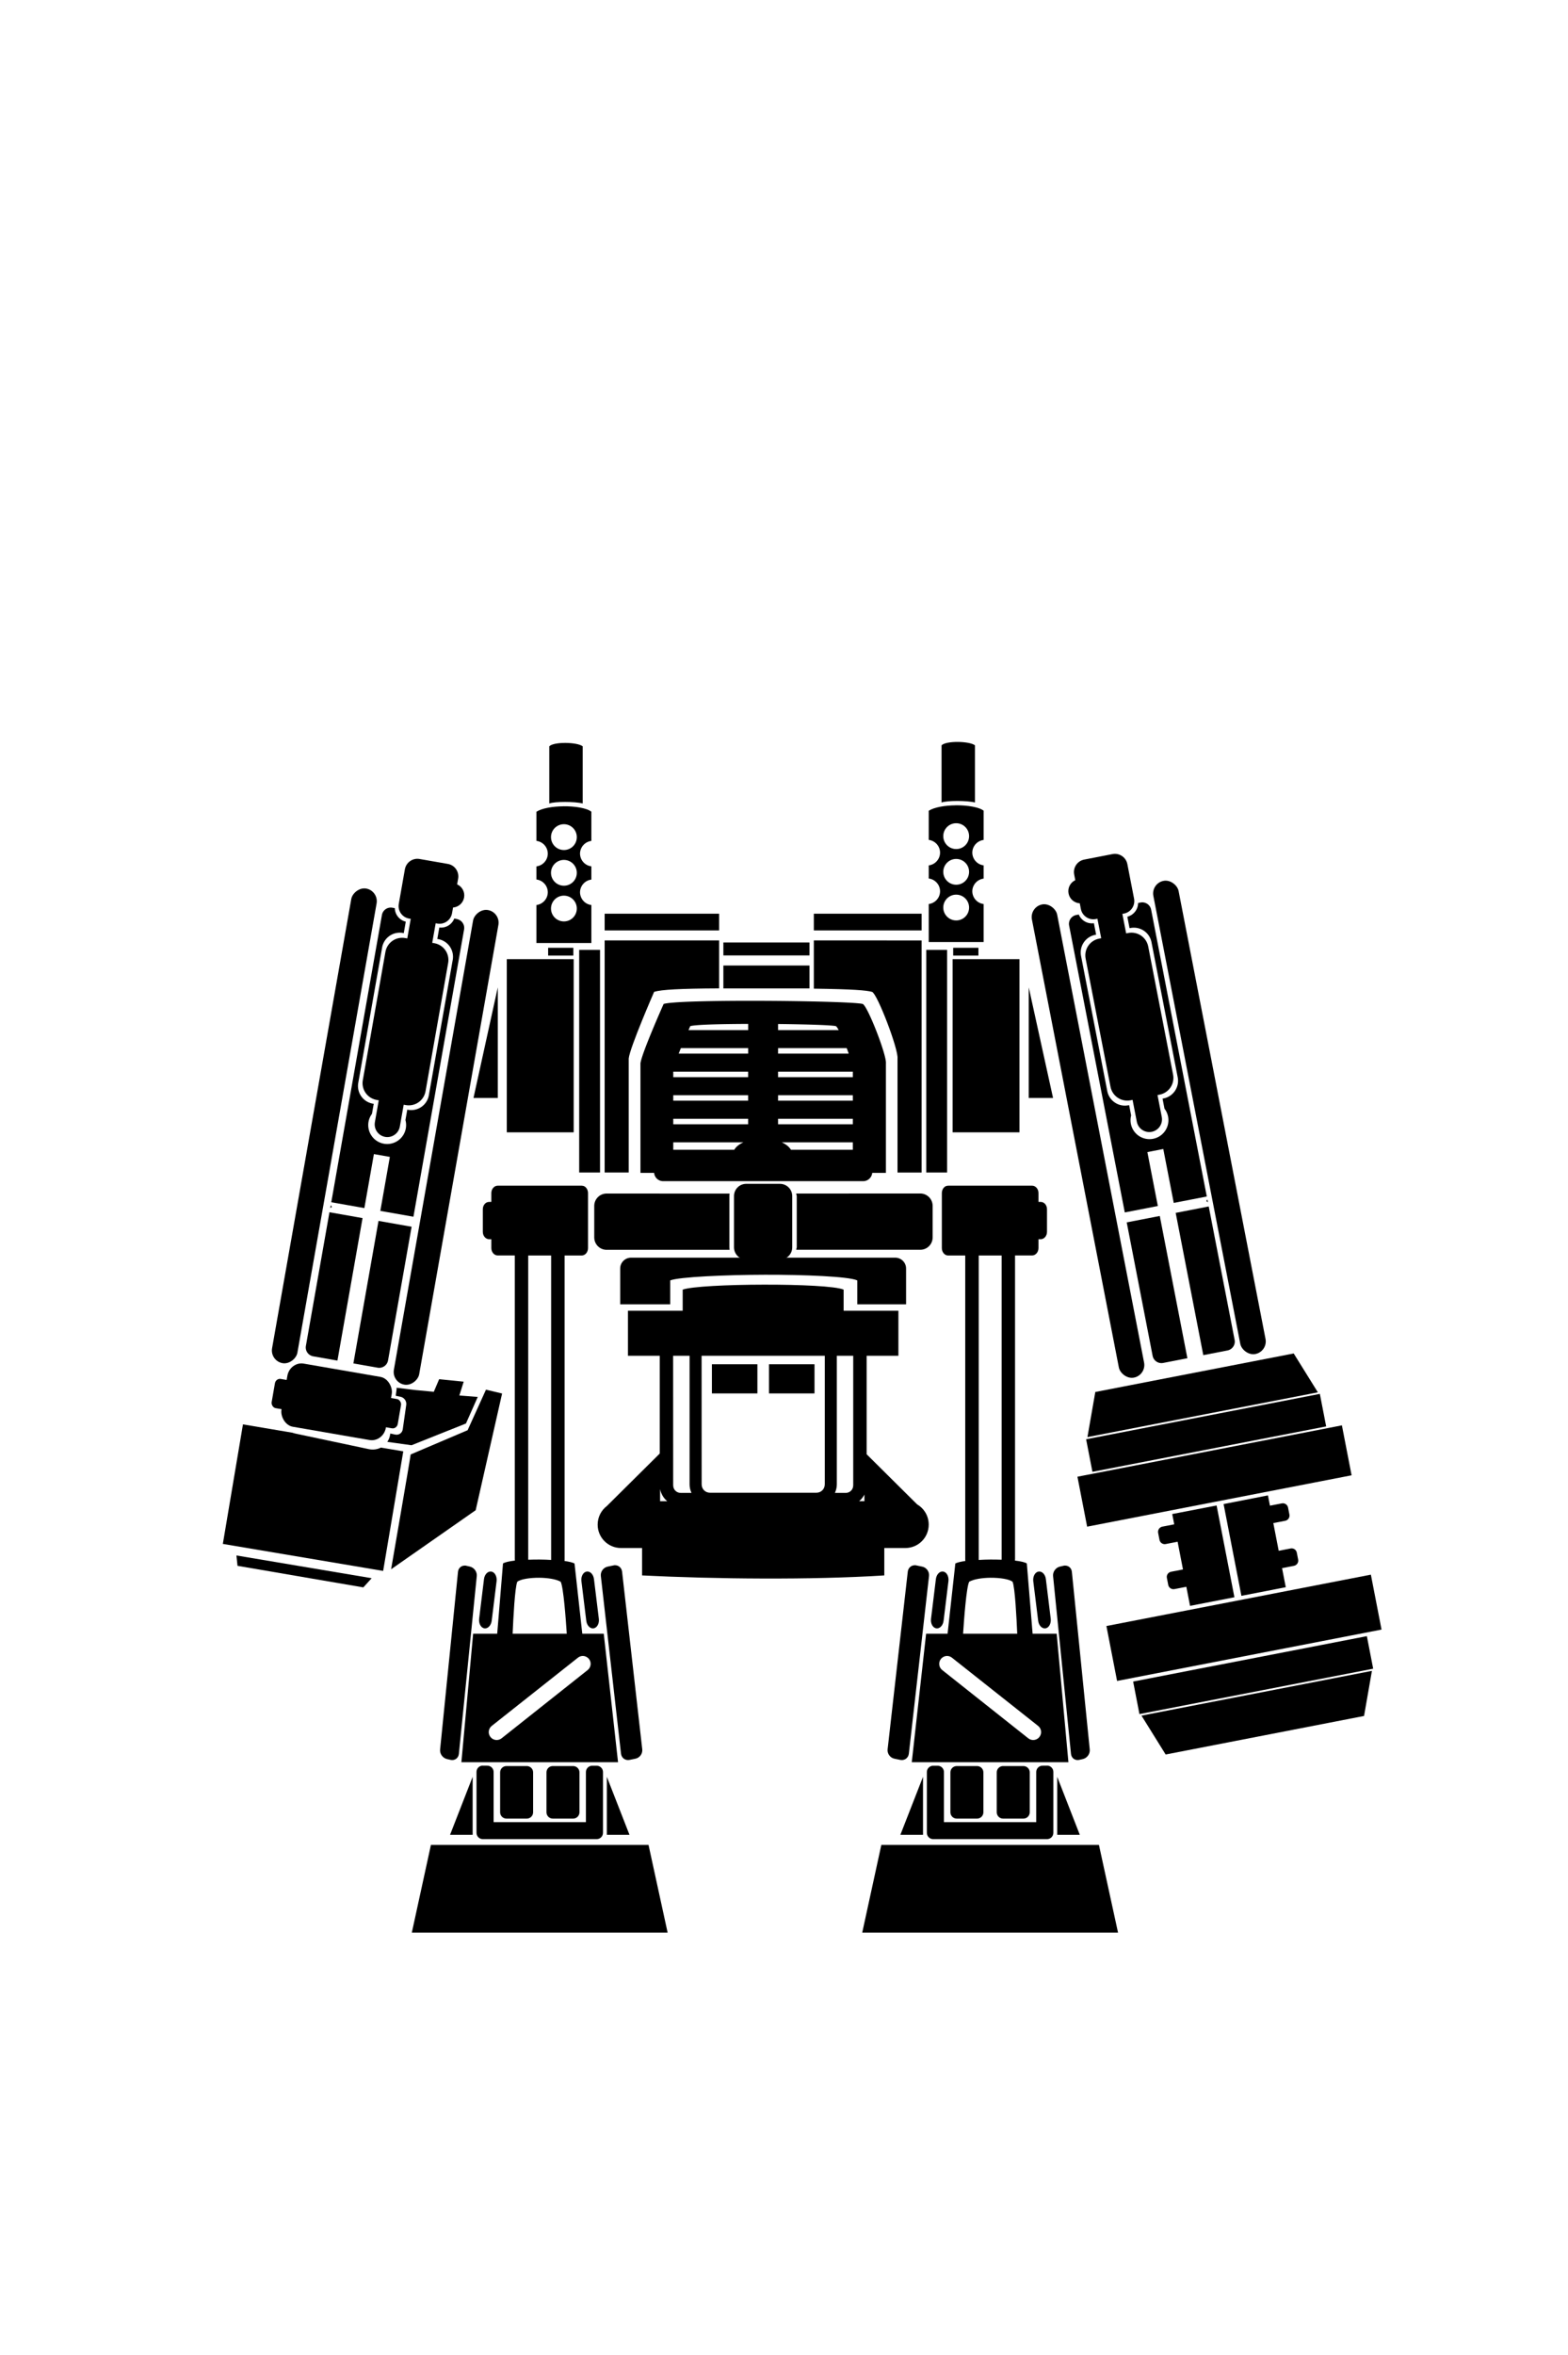 <?xml version="1.0" encoding="UTF-8" standalone="no"?>
<!-- Created with Inkscape (http://www.inkscape.org/) -->

<svg
   sodipodi:docname="ConstructionMech.svg"
   inkscape:version="1.2.2 (b0a8486541, 2022-12-01)"
   id="svg8"
   version="1.1"
   viewBox="0 0 34.983 52.516"
   height="52.516mm"
   width="34.983mm"
   xmlns:inkscape="http://www.inkscape.org/namespaces/inkscape"
   xmlns:sodipodi="http://sodipodi.sourceforge.net/DTD/sodipodi-0.dtd"
   xmlns="http://www.w3.org/2000/svg"
   xmlns:svg="http://www.w3.org/2000/svg"
   xmlns:rdf="http://www.w3.org/1999/02/22-rdf-syntax-ns#"
   xmlns:cc="http://creativecommons.org/ns#"
   xmlns:dc="http://purl.org/dc/elements/1.1/">
  <defs
     id="defs2" />
  <sodipodi:namedview
     id="base"
     pagecolor="#ffffff"
     bordercolor="#666666"
     borderopacity="1.0"
     inkscape:pageopacity="0.0"
     inkscape:pageshadow="2"
     inkscape:zoom="1.4142136"
     inkscape:cx="187.02975"
     inkscape:cy="190.91883"
     inkscape:document-units="mm"
     inkscape:current-layer="layer1"
     showgrid="false"
     inkscape:window-width="1549"
     inkscape:window-height="749"
     inkscape:window-x="1853"
     inkscape:window-y="1284"
     inkscape:window-maximized="0"
     inkscape:snap-global="false"
     fit-margin-top="0"
     fit-margin-left="0"
     fit-margin-right="0"
     fit-margin-bottom="0"
     showguides="false"
     inkscape:guide-bbox="true"
     inkscape:pagecheckerboard="0"
     inkscape:showpageshadow="2"
     inkscape:deskcolor="#d1d1d1" />
  <g
     inkscape:label="Capa 1"
     inkscape:groupmode="layer"
     id="layer1"
     transform="translate(-135.49,-99.591)"
     style="display:inline">
    <rect
       style="opacity:1;vector-effect:none;fill:#1a1a1a;fill-opacity:1;stroke:none;stroke-width:0.1;stroke-linecap:butt;stroke-linejoin:miter;stroke-miterlimit:4;stroke-dasharray:none;stroke-dashoffset:0;stroke-opacity:1"
       id="rect860"
       width="7.094"
       height="0"
       x="148.868"
       y="129.319" />
    <g
       id="g1831"
       transform="translate(0.543,-0.931)">
      <g
         id="path1550" />
      <g
         id="path1550-3" />
    </g>
    <g
       id="rect2870" />
    <path
       id="rect20982"
       style="fill:#000000;stroke:none;stroke-width:0.36;stroke-linecap:round;stroke-linejoin:round;stroke-miterlimit:4;stroke-dasharray:none;stroke-opacity:1"
       d="m 149.569,127.637 c -0.134,0 -0.242,0.108 -0.242,0.242 v 0.798 h 1.116 v -0.533 c 0.202,-0.079 1.246,-0.124 2.114,-0.126 0.868,-0.002 1.873,0.038 2.059,0.126 v 0.533 h 1.089 v -0.798 c 0,-0.134 -0.108,-0.242 -0.242,-0.242 z" />
    <path
       id="rect1113"
       style="fill:#000000;stroke-width:3.33;stroke-linecap:round;stop-color:#000000"
       d="m 152.528,128.239 c -0.808,0.001 -1.619,0.041 -1.807,0.111 v 0.47 h -1.221 v 1.005 h 0.709 v 2.18 l -1.174,1.165 h 0.001 c -0.128,0.095 -0.212,0.247 -0.212,0.42 0,0.289 0.233,0.522 0.522,0.522 h 0.469 v 0.611 c 1.615,0.081 3.769,0.104 5.404,0 v -0.611 h 0.469 c 0.289,0 0.522,-0.232 0.522,-0.522 0,-0.193 -0.103,-0.36 -0.258,-0.451 l -1.127,-1.118 v -2.196 h 0.709 v -1.005 h -1.222 v -0.47 c -0.173,-0.077 -0.977,-0.113 -1.784,-0.111 z m -2.02,1.586 h 0.367 v 2.866 c 0,0.068 0.015,0.133 0.043,0.192 h -0.238 c -0.097,0 -0.171,-0.073 -0.171,-0.171 z m 0.635,0 h 2.748 v 2.866 c 0,0.107 -0.081,0.188 -0.188,0.188 h -2.371 c -0.107,0 -0.188,-0.081 -0.188,-0.188 z m 3.017,0 h 0.366 v 2.887 c 0,0.097 -0.073,0.171 -0.171,0.171 h -0.238 c 0.027,-0.058 0.043,-0.124 0.043,-0.192 z m -2.787,0.189 v 0.65 h 1.015 v -0.65 z m 1.274,0 v 0.65 h 1.015 v -0.65 z m -2.43,2.784 c 0.021,0.107 0.078,0.202 0.159,0.27 h -0.159 z m 4.559,0.121 v 0.148 h -0.118 c 0.049,-0.041 0.089,-0.091 0.118,-0.148 z"
       sodipodi:nodetypes="cccccccccssccccssccccccccccscsscccsssscccsscsccccccccccccccccccc" />
    <path
       id="rect2275"
       style="fill:#000000;stroke:none;stroke-width:0.417;stroke-linejoin:round"
       d="m 152.125,125.991 c -0.145,0.007 -0.259,0.126 -0.259,0.273 v 1.142 c 0,0.151 0.122,0.274 0.273,0.274 h 0.753 c 0.151,0 0.273,-0.122 0.273,-0.274 v -1.142 c 0,-0.151 -0.122,-0.273 -0.273,-0.273 h -0.753 c -0.005,0 -0.009,-2.4e-4 -0.014,0 z m -3.101,0.216 c -0.153,0 -0.276,0.123 -0.276,0.277 v 0.701 c 0,0.153 0.123,0.277 0.276,0.277 h 2.744 c -0.002,-0.018 -0.005,-0.036 -0.005,-0.054 v -1.144 c 0,-0.019 0.001,-0.038 0.005,-0.056 z m 4.237,0 c -0.019,0 0.005,0.037 0.005,0.056 v 1.144 c 0,0.018 -0.022,0.054 -0.005,0.054 h 2.761 c 0.153,0 0.276,-0.123 0.276,-0.277 v -0.701 c 0,-0.153 -0.123,-0.277 -0.276,-0.277 z"
       sodipodi:nodetypes="ssssssssscscsscsscscsscsssscs" />
    <path
       id="rect3963"
       style="fill:#000000;stroke:none;stroke-width:0.417;stroke-linejoin:round"
       d="m 148.98,119.967 v 0.372 h 2.554 v -0.372 z m 0,0.595 v 5.176 h 0.537 v -2.543 c 0.026,-0.247 0.567,-1.486 0.567,-1.486 0.158,-0.049 0.581,-0.073 1.45,-0.077 v -1.07 z" />
    <path
       id="rect3963-9"
       style="display:inline;fill:#000000;stroke:none;stroke-width:0.417;stroke-linejoin:round"
       d="m 153.647,119.967 v 0.372 h 2.405 v -0.372 z m 0,0.595 v 1.076 c 0.889,0.012 1.175,0.038 1.3,0.072 0.118,0.046 0.59,1.28 0.567,1.486 v 2.543 h 0.538 v -5.176 z" />
    <path
       id="rect2502"
       style="fill:#000000;stroke-width:0.409;stroke-linejoin:round"
       d="m 152.162,121.909 c -0.891,10e-4 -1.708,0.021 -1.866,0.07 0,0 -0.493,1.106 -0.517,1.326 v 2.441 h 0.305 c 0.009,0.104 0.095,0.185 0.202,0.185 h 4.462 c 0.106,0 0.192,-0.082 0.202,-0.185 h 0.305 v -2.441 c 0.02,-0.184 -0.41,-1.285 -0.518,-1.326 -0.158,-0.041 -1.427,-0.071 -2.573,-0.07 z m 0.02,0.515 v 0.138 h -1.331 c 0.018,-0.04 0.039,-0.088 0.039,-0.088 0.112,-0.034 0.669,-0.048 1.291,-0.05 z m 0.667,0.002 c 0.636,0.007 1.202,0.025 1.29,0.048 0.014,0.006 0.037,0.042 0.063,0.088 h -1.353 z m -2.168,0.538 h 1.501 v 0.123 h -1.55 c 0.017,-0.041 0.031,-0.081 0.049,-0.123 z m 2.168,0 h 1.531 c 0.017,0.041 0.031,0.083 0.045,0.123 h -1.576 z m -2.338,0.526 h 1.67 v 0.122 h -1.67 z m 2.338,0 h 1.668 v 0.122 h -1.668 z m -2.338,0.525 h 1.67 v 0.121 h -1.67 z m 2.338,0 h 1.668 v 0.121 h -1.668 z m -2.338,0.525 h 1.67 v 0.122 h -1.67 z m 2.338,0 h 1.668 v 0.122 h -1.668 z m -2.338,0.525 h 1.565 a 0.66,0.351 0 0 0 -0.204,0.166 h -1.361 z m 2.42,0 h 1.586 v 0.166 h -1.381 a 0.66,0.351 0 0 0 -0.205,-0.166 z" />
    <path
       id="rect4472"
       style="fill:#000000;stroke:none;stroke-width:0.417;stroke-linejoin:round"
       d="m 151.629,120.608 v 0.289 h 1.921 v -0.289 z m 0,0.514 v 0.511 h 1.921 v -0.511 z" />
    <rect
       style="fill:#000000;stroke:none;stroke-width:0.188;stroke-linejoin:round;stroke-miterlimit:4;stroke-dasharray:none"
       id="rect5169"
       width="0.465"
       height="4.965"
       x="148.412"
       y="120.773" />
    <rect
       style="display:inline;fill:#000000;stroke:none;stroke-width:0.188;stroke-linejoin:round;stroke-miterlimit:4;stroke-dasharray:none"
       id="rect5169-9"
       width="0.465"
       height="4.965"
       x="156.155"
       y="120.773" />
    <rect
       style="fill:#000000;stroke:none;stroke-width:0.224;stroke-linejoin:round;stroke-miterlimit:4;stroke-dasharray:none"
       id="rect5346"
       width="1.492"
       height="3.862"
       x="146.797"
       y="120.98" />
    <rect
       style="display:inline;fill:#000000;stroke:none;stroke-width:0.224;stroke-linejoin:round;stroke-miterlimit:4;stroke-dasharray:none"
       id="rect5346-3"
       width="1.492"
       height="3.862"
       x="156.743"
       y="120.98" />
    <g
       id="g9870"
       transform="matrix(1.334,-0.259,0.259,1.334,-86.618,-7.066)">
      <path
         id="rect8265"
         style="fill:#000000;stroke:none;stroke-width:0.86;stroke-linejoin:round;stroke-miterlimit:4;stroke-dasharray:none;stroke-opacity:1"
         d="m 92.367,100.82 c -0.297,0.015 -0.531,0.26 -0.531,0.561 v 18.092 h 2.086 v -3.402 h 1.004 v 3.402 h 2.086 v -18.092 c 0,-0.31 -0.251,-0.561 -0.561,-0.561 h -0.154 c -0.078,0.389 -0.41,0.684 -0.816,0.707 V 102.25 h 0.053 c 0.618,0 1.115,0.497 1.115,1.115 v 8.521 c 0,0.618 -0.497,1.115 -1.115,1.115 h -0.059 v 0.633 a 1.174,1.174 0 0 1 0.125,0.523 1.174,1.174 0 0 1 -1.174,1.174 1.174,1.174 0 0 1 -1.174,-1.174 1.174,1.174 0 0 1 0.115,-0.504 v -0.652 h -0.049 c -0.618,0 -1.115,-0.497 -1.115,-1.115 v -8.521 c 0,-0.609 0.481,-1.1 1.086,-1.115 0.01,-2.4e-4 0.02,0 0.029,0 h 0.053 v -0.723 c -0.407,-0.022 -0.738,-0.317 -0.816,-0.707 h -0.158 c -0.01,0 -0.02,-4.8e-4 -0.029,0 z m 4.645,18.84 -0.086,0.086 0.086,0.09 z m -5.176,0.441 v 8.416 c 0,0.31 0.251,0.559 0.561,0.559 h 1.525 v -8.975 z m 3.09,0 v 8.975 h 1.525 c 0.31,0 0.561,-0.249 0.561,-0.559 v -8.416 z"
         transform="matrix(0.265,0,0,0.265,135.49,99.591)" />
      <g
         id="g9188">
        <rect
           style="fill:#000000;stroke:none;stroke-width:0.165;stroke-linejoin:round;stroke-miterlimit:4;stroke-dasharray:none;stroke-opacity:1"
           id="rect7763"
           width="0.422"
           height="7.91"
           x="159.246"
           y="126.031"
           ry="0.211" />
        <rect
           style="display:inline;fill:#000000;stroke:none;stroke-width:0.165;stroke-linejoin:round;stroke-miterlimit:4;stroke-dasharray:none;stroke-opacity:1"
           id="rect7763-7"
           width="0.422"
           height="7.91"
           x="161.277"
           y="126.031"
           ry="0.211" />
      </g>
      <path
         id="rect8030"
         style="fill:#000000;stroke:none;stroke-width:0.624;stroke-linejoin:round;stroke-miterlimit:4;stroke-dasharray:none;stroke-opacity:1"
         d="m 93.533,97.545 c -0.437,0 -0.787,0.353 -0.787,0.789 v 0.357 c -0.326,0.083 -0.566,0.376 -0.566,0.729 0,0.353 0.24,0.648 0.566,0.73 v 0.357 c 0,0.436 0.351,0.789 0.787,0.789 h 0.105 v 1.23 h -0.131 c -0.586,0 -1.057,0.472 -1.057,1.059 v 8.08 c 0,0.586 0.47,1.059 1.057,1.059 h 0.131 v 1.377 c 0,0.436 0.351,0.789 0.787,0.789 0.437,0 0.787,-0.353 0.787,-0.789 v -1.377 h 0.131 c 0.586,0 1.057,-0.472 1.057,-1.059 v -8.08 c 0,-0.586 -0.47,-1.059 -1.057,-1.059 h -0.131 v -1.23 h 0.105 c 0.437,0 0.787,-0.353 0.787,-0.789 v -2.174 c 0,-0.437 -0.351,-0.789 -0.787,-0.789 z"
         transform="matrix(0.265,0,0,0.265,135.49,99.591)" />
    </g>
    <g
       id="g21975"
       transform="matrix(1.334,-0.259,0.259,1.334,-86.533,-7.083)">
      <rect
         style="fill:#000000;stroke:none;stroke-width:0.136;stroke-linejoin:round;stroke-miterlimit:4;stroke-dasharray:none;stroke-opacity:1"
         id="rect10163"
         width="4.423"
         height="0.835"
         x="158.173"
         y="135.361"
         ry="0" />
      <path
         id="rect10165"
         style="fill:#000000;stroke:none;stroke-width:0.165;stroke-linejoin:round;stroke-miterlimit:4;stroke-dasharray:none;stroke-opacity:1"
         d="m 158.726,134.052 -0.268,0.702 h 3.854 l -0.268,-0.702 z m -0.296,0.733 v 0.544 h 3.909 v -0.544 z" />
      <rect
         style="display:inline;fill:#000000;stroke:none;stroke-width:0.142;stroke-linejoin:round;stroke-miterlimit:4;stroke-dasharray:none;stroke-opacity:1"
         id="rect10163-0"
         width="4.423"
         height="0.918"
         x="158.173"
         y="-138.775"
         ry="0"
         transform="scale(1,-1)" />
      <path
         id="rect10165-6"
         style="display:inline;fill:#000000;stroke:none;stroke-width:0.165;stroke-linejoin:round;stroke-miterlimit:4;stroke-dasharray:none;stroke-opacity:1"
         d="m 158.726,140.112 -0.268,-0.702 h 3.854 l -0.268,0.702 z m -0.296,-0.733 v -0.544 h 3.909 v 0.544 z" />
      <path
         id="rect10687"
         style="fill:#000000;stroke:none;stroke-width:0.165;stroke-linejoin:round;stroke-miterlimit:4;stroke-dasharray:none;stroke-opacity:1"
         d="m 159.584,136.259 v 0.172 h -0.199 c -0.048,0 -0.087,0.039 -0.087,0.087 v 0.117 c 0,0.048 0.039,0.087 0.087,0.087 h 0.199 v 0.463 h -0.199 c -0.048,0 -0.087,0.038 -0.087,0.086 v 0.117 c 0,0.048 0.039,0.087 0.087,0.087 h 0.199 v 0.319 h 0.742 v -1.534 z m 0.859,0 v 1.534 h 0.742 v -0.319 h 0.199 c 0.048,0 0.087,-0.039 0.087,-0.087 v -0.117 c 0,-0.048 -0.039,-0.086 -0.087,-0.086 h -0.199 v -0.463 h 0.199 c 0.048,0 0.087,-0.039 0.087,-0.087 v -0.117 c 0,-0.048 -0.039,-0.087 -0.087,-0.087 h -0.199 v -0.172 z" />
    </g>
    <g
       id="g9863"
       transform="matrix(1.338,0.236,-0.236,1.338,-20.475,-85.679)">
      <path
         id="rect8265-6"
         style="display:inline;fill:#000000;stroke:none;stroke-width:0.227;stroke-linejoin:round;stroke-miterlimit:4;stroke-dasharray:none;stroke-opacity:1"
         d="m 146.749,127.903 c 0.079,0.004 0.141,0.069 0.141,0.148 v 4.787 h -0.552 v -0.9 h -0.266 v 0.9 h -0.552 v -4.787 c 0,-0.082 0.066,-0.148 0.148,-0.148 h 0.041 c 0.021,0.103 0.108,0.181 0.216,0.187 v 0.191 h -0.014 c -0.164,0 -0.295,0.132 -0.295,0.295 v 2.255 c 0,0.164 0.132,0.295 0.295,0.295 h 0.015 v 0.167 a 0.311,0.311 0 0 0 -0.033,0.138 0.311,0.311 0 0 0 0.311,0.311 0.311,0.311 0 0 0 0.311,-0.311 0.311,0.311 0 0 0 -0.03,-0.133 v -0.173 h 0.013 c 0.164,0 0.295,-0.132 0.295,-0.295 v -2.255 c 0,-0.161 -0.127,-0.291 -0.287,-0.295 -0.003,-7e-5 -0.005,0 -0.008,0 h -0.014 v -0.191 c 0.108,-0.006 0.195,-0.084 0.216,-0.187 h 0.042 c 0.003,0 0.005,-1.2e-4 0.008,0 z m -1.229,4.985 0.023,0.023 -0.023,0.024 z m 1.369,0.117 v 2.227 c 0,0.082 -0.066,0.148 -0.148,0.148 h -0.404 v -2.375 z m -0.818,0 v 2.375 h -0.404 c -0.082,0 -0.148,-0.066 -0.148,-0.148 v -2.227 z" />
      <g
         id="g9188-1"
         style="display:inline"
         transform="matrix(-1,0,0,1,306.678,1.637)">
        <rect
           style="fill:#000000;stroke:none;stroke-width:0.165;stroke-linejoin:round;stroke-miterlimit:4;stroke-dasharray:none;stroke-opacity:1"
           id="rect7763-0"
           width="0.422"
           height="7.91"
           x="159.246"
           y="126.031"
           ry="0.211" />
        <rect
           style="display:inline;fill:#000000;stroke:none;stroke-width:0.165;stroke-linejoin:round;stroke-miterlimit:4;stroke-dasharray:none;stroke-opacity:1"
           id="rect7763-7-6"
           width="0.422"
           height="7.91"
           x="161.277"
           y="126.031"
           ry="0.211" />
      </g>
      <path
         id="rect8030-3"
         style="display:inline;fill:#000000;stroke:none;stroke-width:0.165;stroke-linejoin:round;stroke-miterlimit:4;stroke-dasharray:none;stroke-opacity:1"
         d="m 146.441,127.037 c 0.115,0 0.208,0.093 0.208,0.209 v 0.095 c 0.086,0.022 0.15,0.099 0.15,0.193 0,0.093 -0.064,0.171 -0.15,0.193 v 0.095 c 0,0.115 -0.093,0.209 -0.208,0.209 h -0.028 v 0.326 h 0.035 c 0.155,0 0.28,0.125 0.28,0.28 v 2.138 c 0,0.155 -0.124,0.28 -0.28,0.28 h -0.035 v 0.364 c 0,0.115 -0.093,0.209 -0.208,0.209 -0.115,0 -0.208,-0.093 -0.208,-0.209 v -0.364 h -0.035 c -0.155,0 -0.28,-0.125 -0.28,-0.28 v -2.138 c 0,-0.155 0.124,-0.28 0.28,-0.28 h 0.035 v -0.326 h -0.028 c -0.115,0 -0.208,-0.093 -0.208,-0.209 v -0.575 c 0,-0.115 0.093,-0.209 0.208,-0.209 z" />
    </g>
    <path
       id="rect14722-61"
       style="display:inline;stroke-width:0.344;stroke-linejoin:round"
       d="m 156.637,126.033 c -0.075,0 -0.134,0.076 -0.134,0.164 v 1.227 c 0,0.091 0.063,0.165 0.141,0.165 h 0.381 v 6.778 c 0,0.011 9.3e-4,0.024 0.002,0.034 -0.101,0.014 -0.181,0.033 -0.223,0.056 l -0.173,1.566 h -0.479 l -0.32,2.866 h 3.495 l -0.262,-2.866 h -0.537 l -0.129,-1.566 c -0.039,-0.028 -0.137,-0.05 -0.265,-0.065 10e-4,-0.008 0.002,-0.017 0.002,-0.026 v -6.778 h 0.381 c 0.078,0 0.142,-0.074 0.142,-0.165 v -0.197 h 0.049 c 0.078,0 0.141,-0.074 0.141,-0.165 v -0.503 c 0,-0.091 -0.061,-0.164 -0.141,-0.164 h -0.049 v -0.198 c 0,-0.091 -0.064,-0.164 -0.142,-0.164 h -1.874 z m 0.689,1.556 h 0.511 v 6.778 c 0,10e-4 -5e-5,0.002 0,0.006 -0.166,-0.006 -0.347,-0.006 -0.511,0.005 1.3e-4,-0.002 0,-0.006 0,-0.008 z m -1.427,6.907 c -0.08,1.5e-4 -0.146,0.058 -0.156,0.143 l -0.45,3.962 c -0.011,0.097 0.057,0.19 0.152,0.209 l 0.131,0.027 c 0.095,0.019 0.18,-0.043 0.191,-0.139 l 0.45,-3.962 c 0.011,-0.097 -0.057,-0.19 -0.152,-0.209 l -0.13,-0.027 c -0.012,-0.002 -0.024,-0.005 -0.035,-0.005 z m 3.352,0.007 c -0.011,2.3e-4 -0.022,10e-4 -0.034,0.005 l -0.079,0.018 c -0.095,0.022 -0.163,0.117 -0.153,0.213 l 0.399,3.962 c 0.009,0.097 0.093,0.157 0.187,0.135 l 0.079,-0.018 c 0.095,-0.022 0.163,-0.117 0.153,-0.213 l -0.399,-3.962 c -0.008,-0.084 -0.074,-0.141 -0.153,-0.139 z m -2.739,0.133 c -0.069,0.002 -0.13,0.074 -0.142,0.17 l -0.108,0.882 c -0.014,0.106 0.038,0.202 0.116,0.215 0.077,0.012 0.151,-0.062 0.164,-0.169 l 0.108,-0.881 c 0.013,-0.106 -0.038,-0.203 -0.116,-0.216 -0.007,-0.001 -0.015,-0.001 -0.022,-0.001 z m 2.163,0 c -0.006,1.3e-4 -0.009,6.1e-4 -0.015,0.001 -0.077,0.012 -0.13,0.109 -0.117,0.216 l 0.109,0.881 c 0.013,0.106 0.086,0.181 0.164,0.169 0.077,-0.012 0.129,-0.109 0.116,-0.216 l -0.108,-0.881 c -0.012,-0.1 -0.077,-0.172 -0.149,-0.17 z m -1.086,0.139 c 0.21,-10e-4 0.417,0.03 0.492,0.089 0.054,0.124 0.089,0.811 0.104,1.159 h -1.208 c 0.021,-0.321 0.074,-1.042 0.136,-1.159 0.102,-0.059 0.291,-0.087 0.476,-0.089 z m -0.956,1.745 c 0.035,0.002 0.068,0.016 0.096,0.038 l 1.921,1.52 c 0.077,0.06 0.091,0.172 0.029,0.249 -0.06,0.076 -0.171,0.089 -0.247,0.029 l -1.921,-1.523 c -0.076,-0.06 -0.089,-0.171 -0.029,-0.247 0.029,-0.036 0.071,-0.06 0.117,-0.066 h 7.1e-4 c 0.011,-0.001 0.023,-0.001 0.034,-7.1e-4 z m 2.217,2.445 -0.1,7e-4 c -0.078,0 -0.141,0.063 -0.141,0.141 v 1.118 h -2.059 v -1.117 c 0,-0.078 -0.063,-0.141 -0.141,-0.141 h -0.099 c -0.002,0 -0.005,-1.2e-4 -0.007,0 -0.075,0.005 -0.134,0.065 -0.134,0.141 v 1.298 c -2e-4,0.002 0,0.007 0,0.009 0,0.002 -2e-4,0.007 0,0.009 v 0.039 c 0,0.078 0.063,0.141 0.141,0.141 h 0.089 0.009 c 9.4e-4,1e-5 10e-4,0 0.002,0 0.001,-4e-5 0.002,8e-5 0.005,0 h 2.327 0.006 c 9.6e-4,0 8.5e-4,1e-5 0.002,0 h 0.1 c 0.078,0 0.141,-0.063 0.141,-0.141 v -0.049 -1.309 c 0,-0.078 -0.063,-0.141 -0.141,-0.141 z m -2.022,0.009 c -0.075,0.005 -0.134,0.065 -0.134,0.141 v 0.89 c 0,0.078 0.063,0.141 0.141,0.141 h 0.454 c 0.078,0 0.141,-0.063 0.141,-0.141 v -0.89 c 0,-0.078 -0.063,-0.141 -0.141,-0.141 h -0.454 c -0.002,0 -0.005,-1.2e-4 -0.007,0 z m 1.034,0 c -0.075,0.005 -0.134,0.065 -0.134,0.141 v 0.89 c 0,0.078 0.063,0.141 0.141,0.141 h 0.454 c 0.078,0 0.141,-0.063 0.141,-0.141 v -0.89 c 0,-0.078 -0.063,-0.141 -0.141,-0.141 h -0.454 c -0.002,0 -0.005,-1.2e-4 -0.007,0 z m -1.779,0.24 -0.505,1.293 h 0.505 z m 2.994,0 v 1.293 h 0.504 z m -3.924,1.519 -0.426,1.955 h 5.707 l -0.426,-1.955 z"
       sodipodi:nodetypes="cssscsccccccccccscsscsssscscccccsccscccccccccccccccccsccccccsccccccccccccccccccccccccccccccccccccsccssscscscsscccccscsscsscssssssssssssssssssssssccccccccccccc" />
    <path
       id="rect14722-61-5"
       style="display:inline;stroke-width:0.344;stroke-linejoin:round"
       d="m 148.475,126.033 c 0.075,0 0.134,0.076 0.134,0.164 v 1.227 c 0,0.091 -0.063,0.165 -0.141,0.165 h -0.381 v 6.778 c 0,0.011 -9.2e-4,0.024 -0.002,0.034 0.101,0.014 0.181,0.033 0.223,0.056 l 0.173,1.566 h 0.479 l 0.319,2.866 h -3.495 l 0.262,-2.866 h 0.537 l 0.129,-1.566 c 0.039,-0.028 0.137,-0.05 0.265,-0.065 -0.001,-0.008 -0.002,-0.017 -0.002,-0.026 v -6.778 h -0.381 c -0.078,0 -0.142,-0.074 -0.142,-0.165 v -0.197 h -0.049 c -0.078,0 -0.141,-0.074 -0.141,-0.165 v -0.503 c 0,-0.091 0.061,-0.164 0.141,-0.164 h 0.049 v -0.198 c 0,-0.091 0.064,-0.164 0.142,-0.164 h 1.874 z m -0.689,1.556 h -0.511 v 6.778 c 0,10e-4 4e-5,0.002 0,0.006 0.166,-0.006 0.347,-0.006 0.511,0.005 -1.2e-4,-0.002 0,-0.006 0,-0.008 z m 1.427,6.907 c 0.08,1.5e-4 0.146,0.058 0.156,0.143 l 0.45,3.962 c 0.011,0.097 -0.057,0.19 -0.152,0.209 l -0.131,0.027 c -0.095,0.019 -0.18,-0.043 -0.191,-0.139 l -0.45,-3.962 c -0.011,-0.097 0.057,-0.19 0.152,-0.209 l 0.13,-0.027 c 0.012,-0.002 0.024,-0.005 0.035,-0.005 z m -3.352,0.007 c 0.011,2.3e-4 0.022,10e-4 0.034,0.005 l 0.079,0.018 c 0.095,0.022 0.163,0.117 0.153,0.213 l -0.399,3.962 c -0.009,0.097 -0.093,0.157 -0.187,0.135 l -0.079,-0.018 c -0.095,-0.022 -0.163,-0.117 -0.153,-0.213 l 0.399,-3.962 c 0.008,-0.084 0.074,-0.141 0.153,-0.139 z m 2.739,0.133 c 0.069,0.002 0.13,0.074 0.142,0.17 l 0.108,0.882 c 0.014,0.106 -0.038,0.202 -0.116,0.215 -0.077,0.012 -0.151,-0.062 -0.164,-0.169 l -0.108,-0.881 c -0.014,-0.106 0.038,-0.203 0.116,-0.216 0.007,-0.001 0.015,-0.001 0.022,-0.001 z m -2.163,0 c 0.006,1.3e-4 0.009,6.1e-4 0.015,0.001 0.077,0.012 0.13,0.109 0.117,0.216 l -0.109,0.881 c -0.014,0.106 -0.086,0.181 -0.164,0.169 -0.077,-0.012 -0.129,-0.109 -0.116,-0.216 l 0.108,-0.881 c 0.012,-0.1 0.077,-0.172 0.149,-0.17 z m 1.086,0.139 c -0.21,-10e-4 -0.417,0.03 -0.492,0.089 -0.054,0.124 -0.089,0.811 -0.104,1.159 h 1.208 c -0.021,-0.321 -0.074,-1.042 -0.136,-1.159 -0.102,-0.059 -0.291,-0.087 -0.476,-0.089 z m 0.956,1.745 c -0.035,0.002 -0.068,0.016 -0.096,0.038 l -1.921,1.52 c -0.077,0.06 -0.091,0.172 -0.029,0.249 0.06,0.076 0.171,0.089 0.247,0.029 l 1.921,-1.523 c 0.076,-0.06 0.089,-0.171 0.029,-0.247 -0.029,-0.036 -0.071,-0.06 -0.117,-0.066 h -7.1e-4 c -0.011,-0.001 -0.023,-0.001 -0.034,-7.1e-4 z m -2.217,2.445 0.1,7e-4 c 0.078,0 0.141,0.063 0.141,0.141 v 1.118 h 2.059 v -1.117 c 0,-0.078 0.063,-0.141 0.141,-0.141 h 0.099 c 0.002,0 0.005,-1.2e-4 0.007,0 0.075,0.005 0.134,0.065 0.134,0.141 v 1.298 c 2.1e-4,0.002 0,0.007 0,0.009 0,0.002 2.1e-4,0.007 0,0.009 v 0.039 c 0,0.078 -0.063,0.141 -0.141,0.141 h -0.089 -0.009 c -9.4e-4,1e-5 -0.001,0 -0.002,0 -0.001,-4e-5 -0.002,8e-5 -0.005,0 h -2.327 -0.006 c -9.6e-4,0 -8.5e-4,1e-5 -0.002,0 h -0.1 c -0.078,0 -0.141,-0.063 -0.141,-0.141 v -0.049 -1.309 c 0,-0.078 0.063,-0.141 0.141,-0.141 z m 2.022,0.009 c 0.075,0.005 0.134,0.065 0.134,0.141 v 0.89 c 0,0.078 -0.063,0.141 -0.141,0.141 h -0.454 c -0.078,0 -0.141,-0.063 -0.141,-0.141 v -0.89 c 0,-0.078 0.063,-0.141 0.141,-0.141 h 0.454 c 0.002,0 0.005,-1.2e-4 0.007,0 z m -1.034,0 c 0.075,0.005 0.134,0.065 0.134,0.141 v 0.89 c 0,0.078 -0.063,0.141 -0.141,0.141 h -0.454 c -0.078,0 -0.141,-0.063 -0.141,-0.141 v -0.89 c 0,-0.078 0.063,-0.141 0.141,-0.141 h 0.454 c 0.002,0 0.005,-1.2e-4 0.007,0 z m 1.779,0.24 0.505,1.293 h -0.505 z m -2.994,0 v 1.293 h -0.504 z m 3.924,1.519 0.426,1.955 h -5.707 l 0.426,-1.955 z"
       sodipodi:nodetypes="cssscsccccccccccscsscsssscscccccsccscccccccccccccccccsccccccsccccccccccccccccccccccccccccccccccccsccssscscscsscccccscsscsscssssssssssssssssssssssccccccccccccc" />
    <path
       style="fill:#000000;fill-opacity:1;stroke:none;stroke-width:0.36px;stroke-linecap:butt;stroke-linejoin:miter;stroke-opacity:1"
       d="m 146.054,124.075 h 0.542 v -2.466 z"
       id="path22285" />
    <path
       style="display:inline;fill:#000000;fill-opacity:1;stroke:none;stroke-width:0.36px;stroke-linecap:butt;stroke-linejoin:miter;stroke-opacity:1"
       d="m 158.984,124.075 h -0.542 v -2.466 z"
       id="path22285-9" />
    <g
       id="g22726"
       transform="matrix(0.955,0,0,0.955,4.619,2.498)">
      <path
         id="rect12928"
         style="display:inline;stroke-width:0.219;stroke-linecap:round;stop-color:#000000"
         d="m 150.194,120.496 c -0.245,0.003 -0.492,0.043 -0.624,0.127 v 0.68 c 0.151,0.019 0.265,0.147 0.265,0.299 -0.001,0.151 -0.115,0.278 -0.265,0.297 v 0.306 c 0.151,0.019 0.265,0.147 0.265,0.299 -0.001,0.151 -0.115,0.278 -0.265,0.297 v 0.887 h 1.283 v -0.887 c -0.15,-0.018 -0.263,-0.145 -0.265,-0.297 0.001,-0.151 0.115,-0.278 0.265,-0.297 v -0.309 c -0.15,-0.018 -0.263,-0.145 -0.265,-0.297 0.001,-0.151 0.115,-0.278 0.265,-0.297 v -0.682 c -0.105,-0.085 -0.381,-0.13 -0.659,-0.127 z m 0.017,0.418 c 0.167,-3.2e-4 0.302,0.135 0.302,0.302 -6e-5,0.167 -0.135,0.302 -0.302,0.301 -0.166,-6e-5 -0.301,-0.135 -0.301,-0.301 -3.2e-4,-0.167 0.135,-0.302 0.301,-0.302 z m 0,0.834 c 0.167,-3.2e-4 0.302,0.135 0.302,0.301 -5e-5,0.167 -0.135,0.302 -0.302,0.301 -0.166,-6e-5 -0.301,-0.135 -0.301,-0.301 6e-5,-0.166 0.135,-0.301 0.301,-0.301 z m 0,0.834 c 0.167,-3.2e-4 0.302,0.135 0.302,0.301 -6e-5,0.167 -0.135,0.302 -0.302,0.301 -0.166,-6e-5 -0.301,-0.135 -0.301,-0.301 6e-5,-0.166 0.135,-0.301 0.301,-0.301 z"
         sodipodi:nodetypes="cccccccccccccccccccccccccccccccccc" />
      <path
         id="rect14079"
         style="display:inline;stroke-width:0.219;stroke-linecap:round;stop-color:#000000"
         d="m 149.87,119.095 c 0.104,-0.111 0.656,-0.1 0.78,0 v 1.335 c -0.18,-0.047 -0.651,-0.048 -0.78,0 z"
         sodipodi:nodetypes="ccccc" />
    </g>
    <g
       id="g22726-4"
       transform="matrix(0.955,0,0,0.955,13.371,2.476)"
       style="display:inline">
      <path
         id="rect12928-9"
         style="display:inline;stroke-width:0.219;stroke-linecap:round;stop-color:#000000"
         d="m 150.194,120.496 c -0.245,0.003 -0.492,0.043 -0.624,0.127 v 0.68 c 0.151,0.019 0.265,0.147 0.265,0.299 -0.001,0.151 -0.115,0.278 -0.265,0.297 v 0.306 c 0.151,0.019 0.265,0.147 0.265,0.299 -0.001,0.151 -0.115,0.278 -0.265,0.297 v 0.887 h 1.283 v -0.887 c -0.15,-0.018 -0.263,-0.145 -0.265,-0.297 0.001,-0.151 0.115,-0.278 0.265,-0.297 v -0.309 c -0.15,-0.018 -0.263,-0.145 -0.265,-0.297 0.001,-0.151 0.115,-0.278 0.265,-0.297 v -0.682 c -0.105,-0.085 -0.381,-0.13 -0.659,-0.127 z m 0.017,0.418 c 0.167,-3.2e-4 0.302,0.135 0.302,0.302 -6e-5,0.167 -0.135,0.302 -0.302,0.301 -0.166,-6e-5 -0.301,-0.135 -0.301,-0.301 -3.2e-4,-0.167 0.135,-0.302 0.301,-0.302 z m 0,0.834 c 0.167,-3.2e-4 0.302,0.135 0.302,0.301 -5e-5,0.167 -0.135,0.302 -0.302,0.301 -0.166,-6e-5 -0.301,-0.135 -0.301,-0.301 6e-5,-0.166 0.135,-0.301 0.301,-0.301 z m 0,0.834 c 0.167,-3.2e-4 0.302,0.135 0.302,0.301 -6e-5,0.167 -0.135,0.302 -0.302,0.301 -0.166,-6e-5 -0.301,-0.135 -0.301,-0.301 6e-5,-0.166 0.135,-0.301 0.301,-0.301 z"
         sodipodi:nodetypes="cccccccccccccccccccccccccccccccccc" />
      <path
         id="rect14079-0"
         style="display:inline;stroke-width:0.219;stroke-linecap:round;stop-color:#000000"
         d="m 149.87,119.095 c 0.104,-0.111 0.656,-0.1 0.78,0 v 1.335 c -0.18,-0.047 -0.651,-0.048 -0.78,0 z"
         sodipodi:nodetypes="ccccc" />
    </g>
    <rect
       style="fill:#000000;fill-opacity:1;stroke:none;stroke-width:0.322;stroke-linecap:round;stroke-linejoin:round;stroke-miterlimit:4;stroke-dasharray:none;stroke-opacity:1"
       id="rect22926"
       width="0.563"
       height="0.173"
       x="147.719"
       y="120.727"
       ry="0" />
    <rect
       style="display:inline;fill:#000000;fill-opacity:1;stroke:none;stroke-width:0.322;stroke-linecap:round;stroke-linejoin:round;stroke-miterlimit:4;stroke-dasharray:none;stroke-opacity:1"
       id="rect22926-9"
       width="0.563"
       height="0.173"
       x="156.756"
       y="120.727"
       ry="0" />
    <path
       id="rect1665"
       style="display:inline;fill:#000000;stroke-width:0.774;stroke-linecap:round;stroke-linejoin:round;stroke-dashoffset:3.798"
       d="M 164.918 104.408 L 164.847 104.704 L 164.449 104.733 L 164.484 104.732 L 164.014 104.753 C 164.018 104.773 164.02 104.793 164.02 104.813 L 164.023 104.907 C 164.024 104.916 164.025 104.924 164.026 104.933 L 164.135 104.937 C 164.218 104.941 164.287 105.01 164.289 105.094 L 164.303 105.644 C 164.305 105.727 164.24 105.791 164.157 105.788 L 164.045 105.783 L 164.045 105.798 C 164.047 105.863 164.034 105.924 164.01 105.978 L 164.555 105.962 L 165.672 105.282 L 165.833 104.654 L 165.423 104.691 L 165.467 104.371 L 164.918 104.408 z M 165.987 104.464 L 165.733 105.424 L 164.57 106.168 C 164.576 106.24 164.565 108.765 164.565 108.765 L 166.207 107.153 L 166.356 104.489 L 165.987 104.464 z M 160.769 106.128 L 160.769 108.831 L 164.396 108.831 L 164.396 106.127 L 163.89 106.127 C 163.819 106.18 163.729 106.21 163.63 106.206 L 161.96 106.136 C 161.936 106.135 161.913 106.132 161.89 106.128 L 160.769 106.128 z "
       transform="rotate(9.56)" />
    <path
       style="display:inline;fill:#000000;stroke:none;stroke-width:0.265px;stroke-linecap:butt;stroke-linejoin:miter;stroke-opacity:1"
       d="m 140.765,134.278 3.017,0.507 -0.186,0.205 -2.807,-0.481 z"
       id="path7544" />
    <g
       id="g889"
       transform="matrix(0.838,0.145,-0.154,0.887,45.93,-4.455)">
      <rect
         style="fill:#000000;stroke:none;stroke-width:0.265;stroke-linecap:round;stop-color:#000000"
         id="rect827"
         width="2.779"
         height="1.587"
         x="138.283"
         y="128.918"
         ry="0.368" />
      <rect
         style="fill:#000000;stroke:none;stroke-width:0.265;stroke-linecap:round;stop-color:#000000"
         id="rect885"
         width="3.357"
         height="0.735"
         x="137.995"
         y="129.389"
         ry="0.13" />
    </g>
  </g>
</svg>
